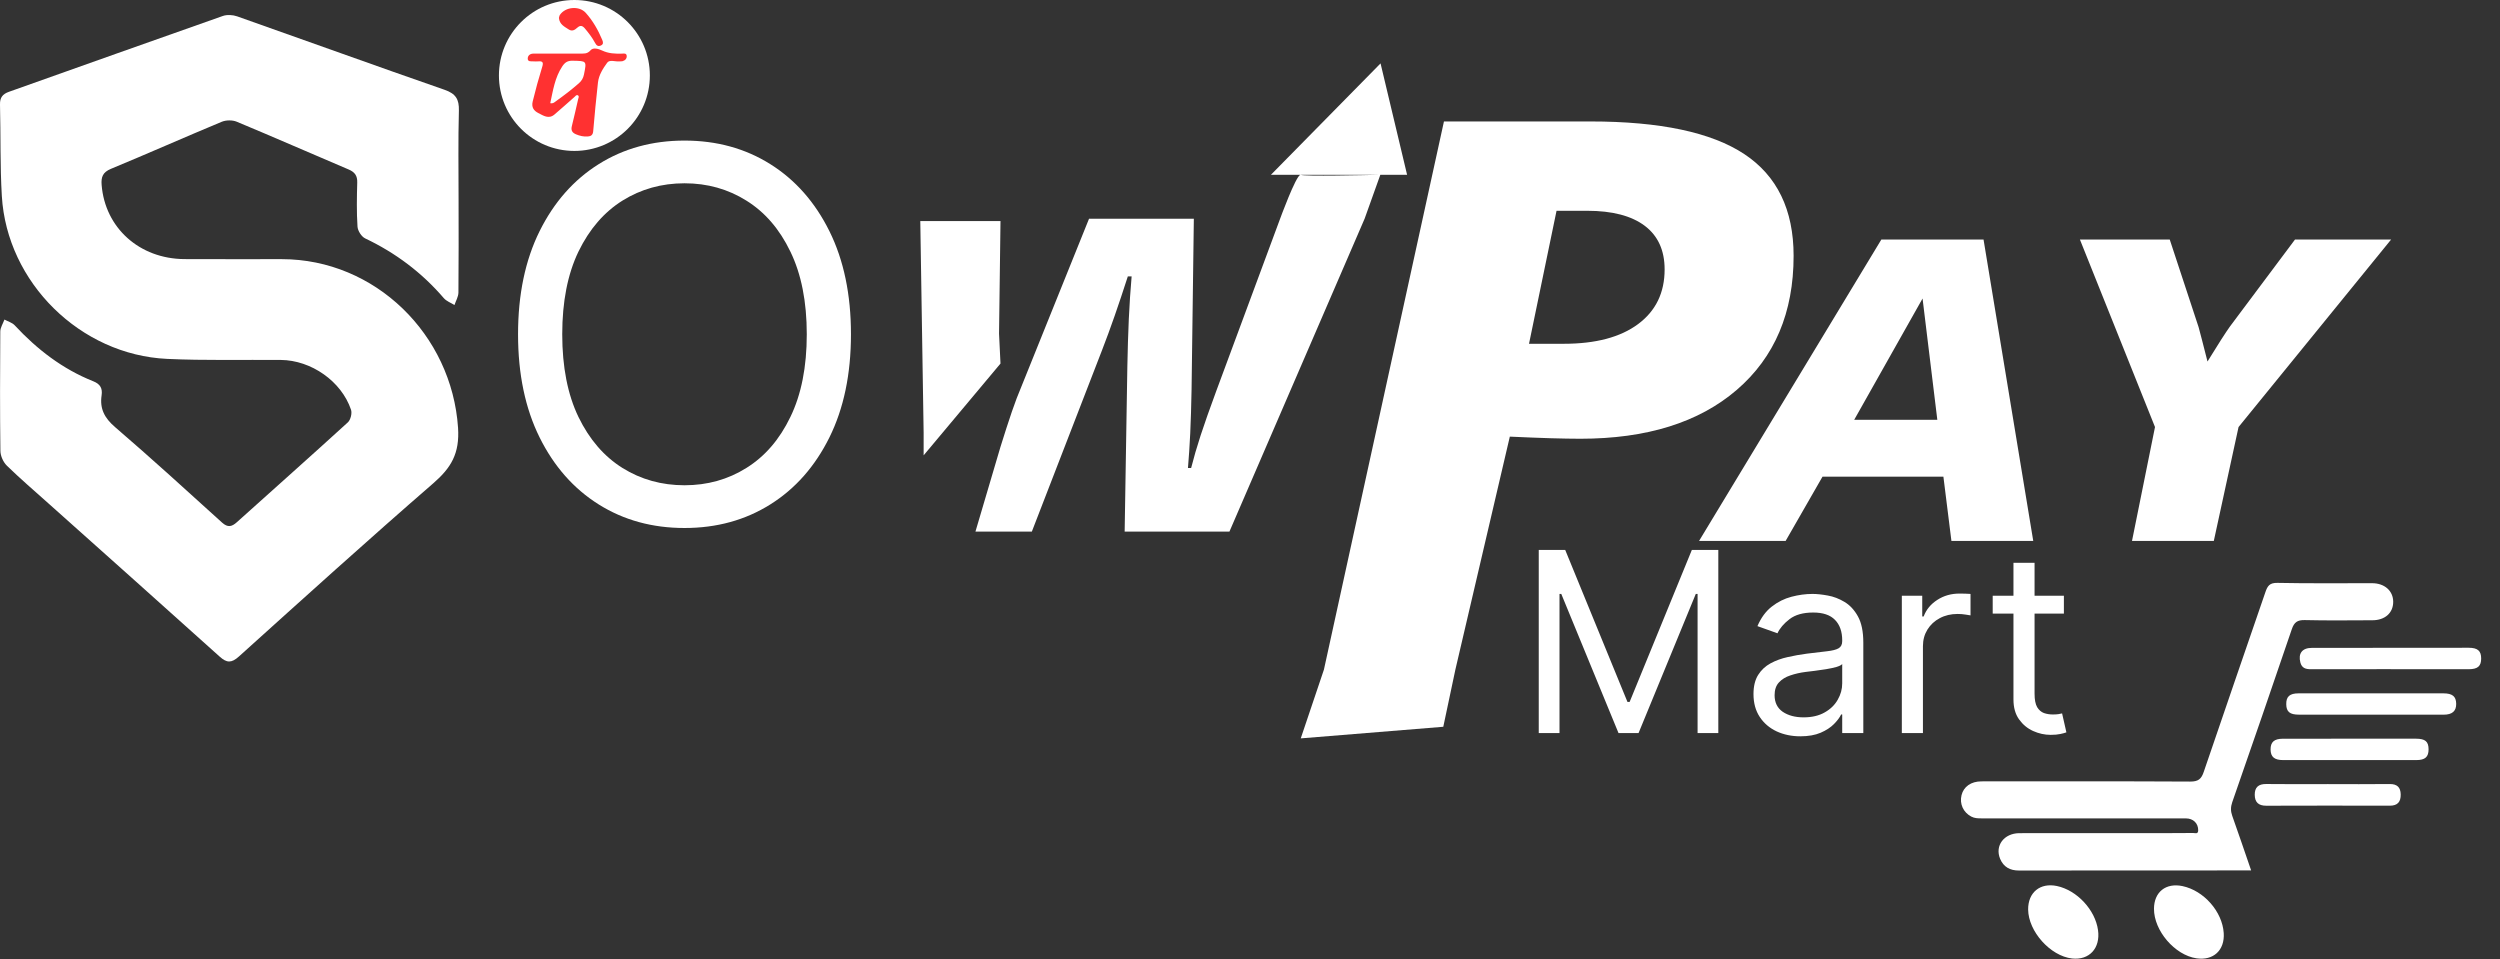 <svg width="86" height="33" viewBox="0 0 86 33" fill="none" xmlns="http://www.w3.org/2000/svg">
<rect x="0" y="0" width="86" height="33" fill="#333333" stroke="none"/>
<path d="M52.933 18.917H53.843L55.985 24.147H56.059L58.2 18.917H59.11V25.218H58.397V20.431H58.335L56.366 25.218H55.677L53.708 20.431H53.647V25.218H52.933V18.917ZM61.932 25.329C61.633 25.329 61.361 25.272 61.117 25.16C60.873 25.045 60.679 24.88 60.536 24.664C60.392 24.447 60.32 24.184 60.32 23.877C60.32 23.606 60.374 23.387 60.48 23.218C60.587 23.048 60.729 22.915 60.908 22.818C61.086 22.722 61.283 22.65 61.498 22.603C61.716 22.554 61.934 22.515 62.154 22.486C62.441 22.449 62.674 22.422 62.852 22.403C63.033 22.383 63.164 22.349 63.246 22.302C63.33 22.254 63.372 22.172 63.372 22.055V22.031C63.372 21.727 63.289 21.491 63.123 21.323C62.959 21.155 62.71 21.071 62.375 21.071C62.029 21.071 61.757 21.147 61.56 21.299C61.363 21.45 61.225 21.612 61.145 21.785L60.456 21.539C60.579 21.251 60.743 21.028 60.948 20.868C61.155 20.706 61.381 20.593 61.625 20.529C61.871 20.464 62.113 20.431 62.351 20.431C62.502 20.431 62.677 20.45 62.874 20.486C63.073 20.521 63.264 20.594 63.449 20.705C63.636 20.816 63.791 20.983 63.914 21.206C64.037 21.43 64.098 21.729 64.098 22.105V25.218H63.372V24.578H63.335C63.286 24.681 63.204 24.79 63.089 24.907C62.974 25.024 62.821 25.124 62.631 25.206C62.44 25.288 62.207 25.329 61.932 25.329ZM62.043 24.677C62.33 24.677 62.572 24.62 62.769 24.507C62.968 24.395 63.118 24.249 63.218 24.07C63.321 23.892 63.372 23.704 63.372 23.508V22.843C63.341 22.88 63.274 22.914 63.169 22.945C63.066 22.973 62.947 22.999 62.812 23.021C62.679 23.042 62.549 23.06 62.422 23.077C62.296 23.091 62.195 23.104 62.117 23.114C61.928 23.138 61.752 23.178 61.588 23.234C61.426 23.287 61.294 23.368 61.194 23.477C61.096 23.583 61.046 23.729 61.046 23.914C61.046 24.166 61.14 24.357 61.326 24.486C61.515 24.613 61.754 24.677 62.043 24.677ZM65.423 25.218V20.493H66.125V21.206H66.174C66.26 20.973 66.416 20.783 66.642 20.637C66.867 20.491 67.121 20.419 67.405 20.419C67.458 20.419 67.525 20.42 67.605 20.422C67.684 20.424 67.745 20.427 67.786 20.431V21.169C67.761 21.163 67.705 21.154 67.617 21.142C67.531 21.127 67.439 21.12 67.343 21.12C67.113 21.12 66.908 21.168 66.728 21.265C66.549 21.359 66.408 21.49 66.303 21.659C66.201 21.825 66.149 22.014 66.149 22.228V25.218H65.423ZM70.998 20.493V21.108H68.549V20.493H70.998ZM69.263 19.36H69.989V23.864C69.989 24.07 70.019 24.223 70.078 24.326C70.139 24.426 70.218 24.494 70.312 24.529C70.408 24.562 70.51 24.578 70.616 24.578C70.696 24.578 70.762 24.574 70.813 24.566C70.865 24.556 70.906 24.547 70.936 24.541L71.084 25.193C71.035 25.212 70.966 25.23 70.878 25.249C70.79 25.269 70.678 25.279 70.543 25.279C70.338 25.279 70.136 25.235 69.94 25.147C69.745 25.059 69.583 24.925 69.454 24.744C69.326 24.564 69.263 24.336 69.263 24.061V19.36Z" fill="white"/>
<path d="M34.417 7.605H31.658L31.773 14.879V15.664L34.417 12.506L34.367 11.478L34.417 7.605Z" fill="white"/>
<path d="M47.491 2.181L43.719 6.014H44.731C44.57 6.064 44.036 7.524 44.036 7.524L41.835 13.463C41.613 14.064 41.436 14.567 41.304 14.97C41.172 15.375 41.063 15.751 40.975 16.099H40.866C40.897 15.736 40.923 15.338 40.944 14.906C40.964 14.475 40.98 13.97 40.99 13.395L41.068 7.524H37.463L34.975 13.698C34.871 13.971 34.753 14.316 34.619 14.732C34.553 14.936 34.486 15.148 34.417 15.37L33.555 18.288H35.495L37.913 12.039C38.058 11.665 38.201 11.275 38.343 10.868C38.485 10.462 38.636 10.008 38.797 9.509H38.928C38.887 9.974 38.855 10.462 38.831 10.974C38.808 11.487 38.792 12.029 38.781 12.599L38.688 18.288H42.292L46.943 7.523L47.483 6.013H48.404L47.491 2.181ZM44.748 6.014H47.405C46.971 6.024 44.871 6.072 44.748 6.014Z" fill="white"/>
<path d="M29.273 11.499C29.273 12.868 29.026 14.05 28.532 15.047C28.038 16.043 27.36 16.812 26.499 17.352C25.637 17.893 24.654 18.163 23.547 18.163C22.441 18.163 21.457 17.893 20.595 17.352C19.734 16.812 19.056 16.043 18.562 15.047C18.068 14.05 17.821 12.868 17.821 11.499C17.821 10.131 18.068 8.949 18.562 7.952C19.056 6.956 19.734 6.187 20.595 5.647C21.457 5.106 22.441 4.836 23.547 4.836C24.654 4.836 25.637 5.106 26.499 5.647C27.36 6.187 28.038 6.956 28.532 7.952C29.026 8.949 29.273 10.131 29.273 11.499ZM27.753 11.499C27.753 10.376 27.565 9.428 27.189 8.655C26.818 7.883 26.313 7.298 25.675 6.901C25.042 6.504 24.333 6.305 23.547 6.305C22.762 6.305 22.05 6.504 21.413 6.901C20.779 7.298 20.274 7.883 19.899 8.655C19.527 9.428 19.341 10.376 19.341 11.499C19.341 12.623 19.527 13.571 19.899 14.344C20.274 15.116 20.779 15.701 21.413 16.098C22.05 16.495 22.762 16.693 23.547 16.693C24.333 16.693 25.042 16.495 25.675 16.098C26.313 15.701 26.818 15.116 27.189 14.344C27.565 13.571 27.753 12.623 27.753 11.499Z" fill="white"/>
<path d="M77.439 29.942C77.215 29.292 77.007 28.676 76.788 28.062C76.732 27.903 76.733 27.76 76.788 27.599C77.477 25.616 78.164 23.633 78.838 21.645C78.92 21.404 79.031 21.325 79.285 21.331C80.059 21.35 80.834 21.339 81.609 21.337C82.046 21.337 82.329 21.082 82.326 20.698C82.324 20.324 82.029 20.062 81.599 20.062C80.512 20.06 79.425 20.074 78.339 20.051C78.069 20.046 78 20.164 77.929 20.371C77.223 22.433 76.508 24.492 75.808 26.555C75.724 26.803 75.616 26.887 75.345 26.886C72.951 26.873 70.556 26.878 68.162 26.879C67.805 26.879 67.549 27.06 67.477 27.353C67.403 27.656 67.538 27.946 67.811 28.09C67.924 28.15 68.042 28.152 68.163 28.152C70.507 28.153 72.852 28.153 75.196 28.153C75.448 28.153 75.62 28.322 75.618 28.563C75.617 28.706 75.508 28.654 75.444 28.655C74.941 28.66 74.438 28.659 73.935 28.659C72.445 28.659 70.957 28.657 69.468 28.661C68.937 28.663 68.617 29.092 68.804 29.543C68.922 29.825 69.145 29.947 69.449 29.946C71.662 29.943 73.876 29.943 76.089 29.943C76.522 29.942 76.954 29.942 77.439 29.942Z" fill="white"/>
<path d="M69.768 31.285C69.773 32.04 70.533 32.888 71.278 32.972C71.873 33.038 72.258 32.618 72.172 31.997C72.076 31.299 71.448 30.625 70.758 30.479C70.182 30.358 69.765 30.697 69.768 31.285Z" fill="white"/>
<path d="M74.097 31.262C74.094 32.017 74.813 32.855 75.557 32.966C76.141 33.053 76.536 32.687 76.496 32.095C76.447 31.358 75.813 30.638 75.079 30.482C74.506 30.361 74.099 30.684 74.097 31.262Z" fill="white"/>
<path d="M82.243 23.021C83.137 23.021 84.031 23.022 84.926 23.021C85.234 23.02 85.352 22.916 85.352 22.652C85.353 22.39 85.232 22.283 84.922 22.283C83.123 22.283 81.324 22.283 79.526 22.287C79.194 22.287 79.051 22.48 79.133 22.791C79.185 22.986 79.32 23.022 79.499 23.021C80.413 23.017 81.328 23.019 82.242 23.019C82.243 23.02 82.243 23.021 82.243 23.021Z" fill="white"/>
<path d="M81.576 23.85C80.742 23.85 79.907 23.849 79.072 23.851C78.766 23.851 78.643 23.962 78.647 24.224C78.65 24.485 78.768 24.584 79.084 24.584C80.743 24.585 82.403 24.586 84.062 24.585C84.357 24.585 84.496 24.462 84.493 24.212C84.49 23.957 84.364 23.851 84.051 23.851C83.225 23.849 82.401 23.849 81.576 23.85Z" fill="white"/>
<path d="M80.823 25.411C80.06 25.411 79.297 25.41 78.534 25.412C78.232 25.412 78.105 25.526 78.108 25.784C78.111 26.038 78.239 26.147 78.544 26.147C80.07 26.148 81.596 26.148 83.122 26.147C83.425 26.147 83.545 26.038 83.543 25.773C83.541 25.508 83.428 25.412 83.112 25.411C82.349 25.41 81.586 25.411 80.823 25.411Z" fill="white"/>
<path d="M80.097 26.973C79.384 26.973 78.671 26.98 77.959 26.97C77.691 26.967 77.561 27.083 77.563 27.341C77.565 27.596 77.692 27.718 77.959 27.717C79.375 27.712 80.79 27.712 82.206 27.716C82.481 27.717 82.589 27.581 82.584 27.327C82.58 27.083 82.46 26.968 82.205 26.971C81.503 26.979 80.8 26.974 80.097 26.974C80.097 26.975 80.097 26.974 80.097 26.973Z" fill="white"/>
<path d="M19.759 5.192C21.193 5.192 22.355 4.03 22.355 2.596C22.355 1.162 21.193 0 19.759 0C18.325 0 17.163 1.162 17.163 2.596C17.163 4.03 18.325 5.192 19.759 5.192Z" fill="white"/>
<path d="M19.244 1.844C19.477 1.844 19.709 1.847 19.941 1.843C20.074 1.841 20.198 1.866 20.316 1.729C20.407 1.621 20.595 1.683 20.715 1.739C20.935 1.843 21.159 1.851 21.391 1.845C21.456 1.844 21.55 1.82 21.559 1.922C21.567 2.013 21.506 2.079 21.415 2.105C21.382 2.114 21.345 2.108 21.31 2.112C21.166 2.127 20.972 2.041 20.888 2.156C20.742 2.356 20.6 2.579 20.57 2.836C20.507 3.395 20.454 3.955 20.406 4.515C20.394 4.643 20.333 4.687 20.221 4.695C20.077 4.706 19.943 4.675 19.811 4.619C19.679 4.563 19.636 4.478 19.672 4.336C19.749 4.03 19.817 3.72 19.888 3.413C19.899 3.366 19.933 3.31 19.88 3.28C19.827 3.25 19.793 3.309 19.757 3.34C19.53 3.539 19.305 3.741 19.075 3.938C18.875 4.11 18.688 3.975 18.513 3.886C18.362 3.809 18.276 3.69 18.325 3.489C18.423 3.086 18.533 2.686 18.655 2.29C18.702 2.141 18.659 2.098 18.516 2.111C18.461 2.116 18.404 2.114 18.348 2.111C18.267 2.107 18.151 2.131 18.154 2.011C18.157 1.907 18.238 1.842 18.358 1.844C18.654 1.846 18.949 1.844 19.244 1.844ZM18.929 3.549C19.026 3.571 19.072 3.519 19.121 3.484C19.395 3.288 19.664 3.084 19.917 2.861C20.011 2.778 20.064 2.686 20.089 2.56C20.183 2.091 20.188 2.099 19.697 2.089C19.529 2.086 19.436 2.142 19.342 2.284C19.088 2.667 19.025 3.103 18.929 3.549Z" fill="#FF3131"/>
<path d="M19.227 0.617C19.236 0.59 19.239 0.545 19.261 0.512C19.451 0.232 19.923 0.191 20.149 0.441C20.395 0.715 20.575 1.032 20.716 1.37C20.749 1.448 20.767 1.522 20.669 1.566C20.571 1.61 20.516 1.561 20.47 1.475C20.374 1.295 20.25 1.134 20.119 0.978C20.029 0.872 19.955 0.866 19.857 0.954C19.77 1.032 19.68 1.091 19.559 1.01C19.414 0.914 19.247 0.839 19.227 0.617Z" fill="#FF3131"/>
<path d="M15.775 6.874C15.776 7.938 15.781 9.002 15.77 10.065C15.768 10.208 15.681 10.35 15.634 10.493C15.51 10.416 15.359 10.362 15.268 10.257C14.512 9.377 13.609 8.699 12.562 8.201C12.434 8.141 12.306 7.938 12.298 7.794C12.265 7.291 12.275 6.784 12.289 6.279C12.296 6.043 12.204 5.919 11.991 5.829C10.709 5.285 9.433 4.724 8.146 4.188C7.997 4.125 7.776 4.128 7.626 4.19C6.351 4.721 5.09 5.281 3.814 5.809C3.533 5.926 3.475 6.093 3.496 6.361C3.613 7.836 4.794 8.903 6.344 8.913C7.461 8.92 8.578 8.913 9.695 8.915C12.904 8.916 15.543 11.506 15.757 14.716C15.815 15.599 15.52 16.091 14.905 16.625C12.65 18.581 10.436 20.585 8.218 22.584C7.963 22.813 7.804 22.81 7.557 22.588C5.604 20.829 3.641 19.082 1.682 17.331C1.197 16.897 0.702 16.473 0.237 16.02C0.113 15.899 0.016 15.685 0.014 15.512C-0.004 14.142 -0 12.773 0.01 11.404C0.012 11.267 0.103 11.13 0.153 10.993C0.272 11.058 0.418 11.097 0.506 11.191C1.275 12.019 2.152 12.695 3.207 13.115C3.454 13.213 3.53 13.363 3.495 13.601C3.427 14.059 3.595 14.38 3.957 14.691C5.204 15.763 6.42 16.872 7.639 17.977C7.837 18.156 7.975 18.12 8.149 17.963C9.421 16.819 10.702 15.683 11.966 14.529C12.061 14.443 12.117 14.217 12.075 14.094C11.744 13.115 10.705 12.391 9.658 12.382C8.356 12.372 7.051 12.406 5.751 12.346C2.761 12.208 0.237 9.716 0.063 6.742C0.001 5.696 0.027 4.645 0 3.597C-0.006 3.356 0.09 3.235 0.308 3.158C2.76 2.289 5.209 1.412 7.664 0.55C7.81 0.499 8.009 0.51 8.159 0.563C10.538 1.401 12.909 2.261 15.291 3.088C15.678 3.222 15.796 3.412 15.786 3.805C15.758 4.826 15.775 5.851 15.775 6.874Z" fill="white"/>
<path d="M61.7 8.801C61.7 7.216 61.134 6.049 60.003 5.3C58.872 4.552 57.107 4.178 54.708 4.178H49.672L45.543 23.035L44.746 25.4L49.649 25.001L50.065 23.035L51.938 15.02C52.466 15.045 52.931 15.062 53.335 15.075C53.739 15.086 54.081 15.093 54.36 15.093C56.647 15.093 58.442 14.533 59.745 13.412C61.048 12.291 61.7 10.754 61.7 8.801ZM56.351 11.148C55.743 11.6 54.892 11.826 53.797 11.826H52.598L53.545 7.251H54.6C55.464 7.251 56.123 7.424 56.58 7.768C57.035 8.112 57.263 8.613 57.263 9.268C57.263 10.07 56.959 10.696 56.351 11.148Z" fill="white"/>
<path d="M64.718 8.241L58.447 18.609H61.425L62.694 16.398H66.853L67.129 18.609H69.944L68.234 8.241H64.718ZM63.784 14.442L66.136 10.269L66.644 14.442H63.784Z" fill="white"/>
<path d="M78.947 8.241L76.715 11.225C76.645 11.322 76.54 11.479 76.401 11.695C76.262 11.912 76.108 12.159 75.938 12.436C75.879 12.203 75.816 11.954 75.748 11.692C75.681 11.429 75.642 11.283 75.632 11.254L74.639 8.24H71.549L74.132 14.69L73.341 18.608H76.155L77.006 14.69L82.254 8.24H78.947V8.241Z" fill="white"/>
</svg>
